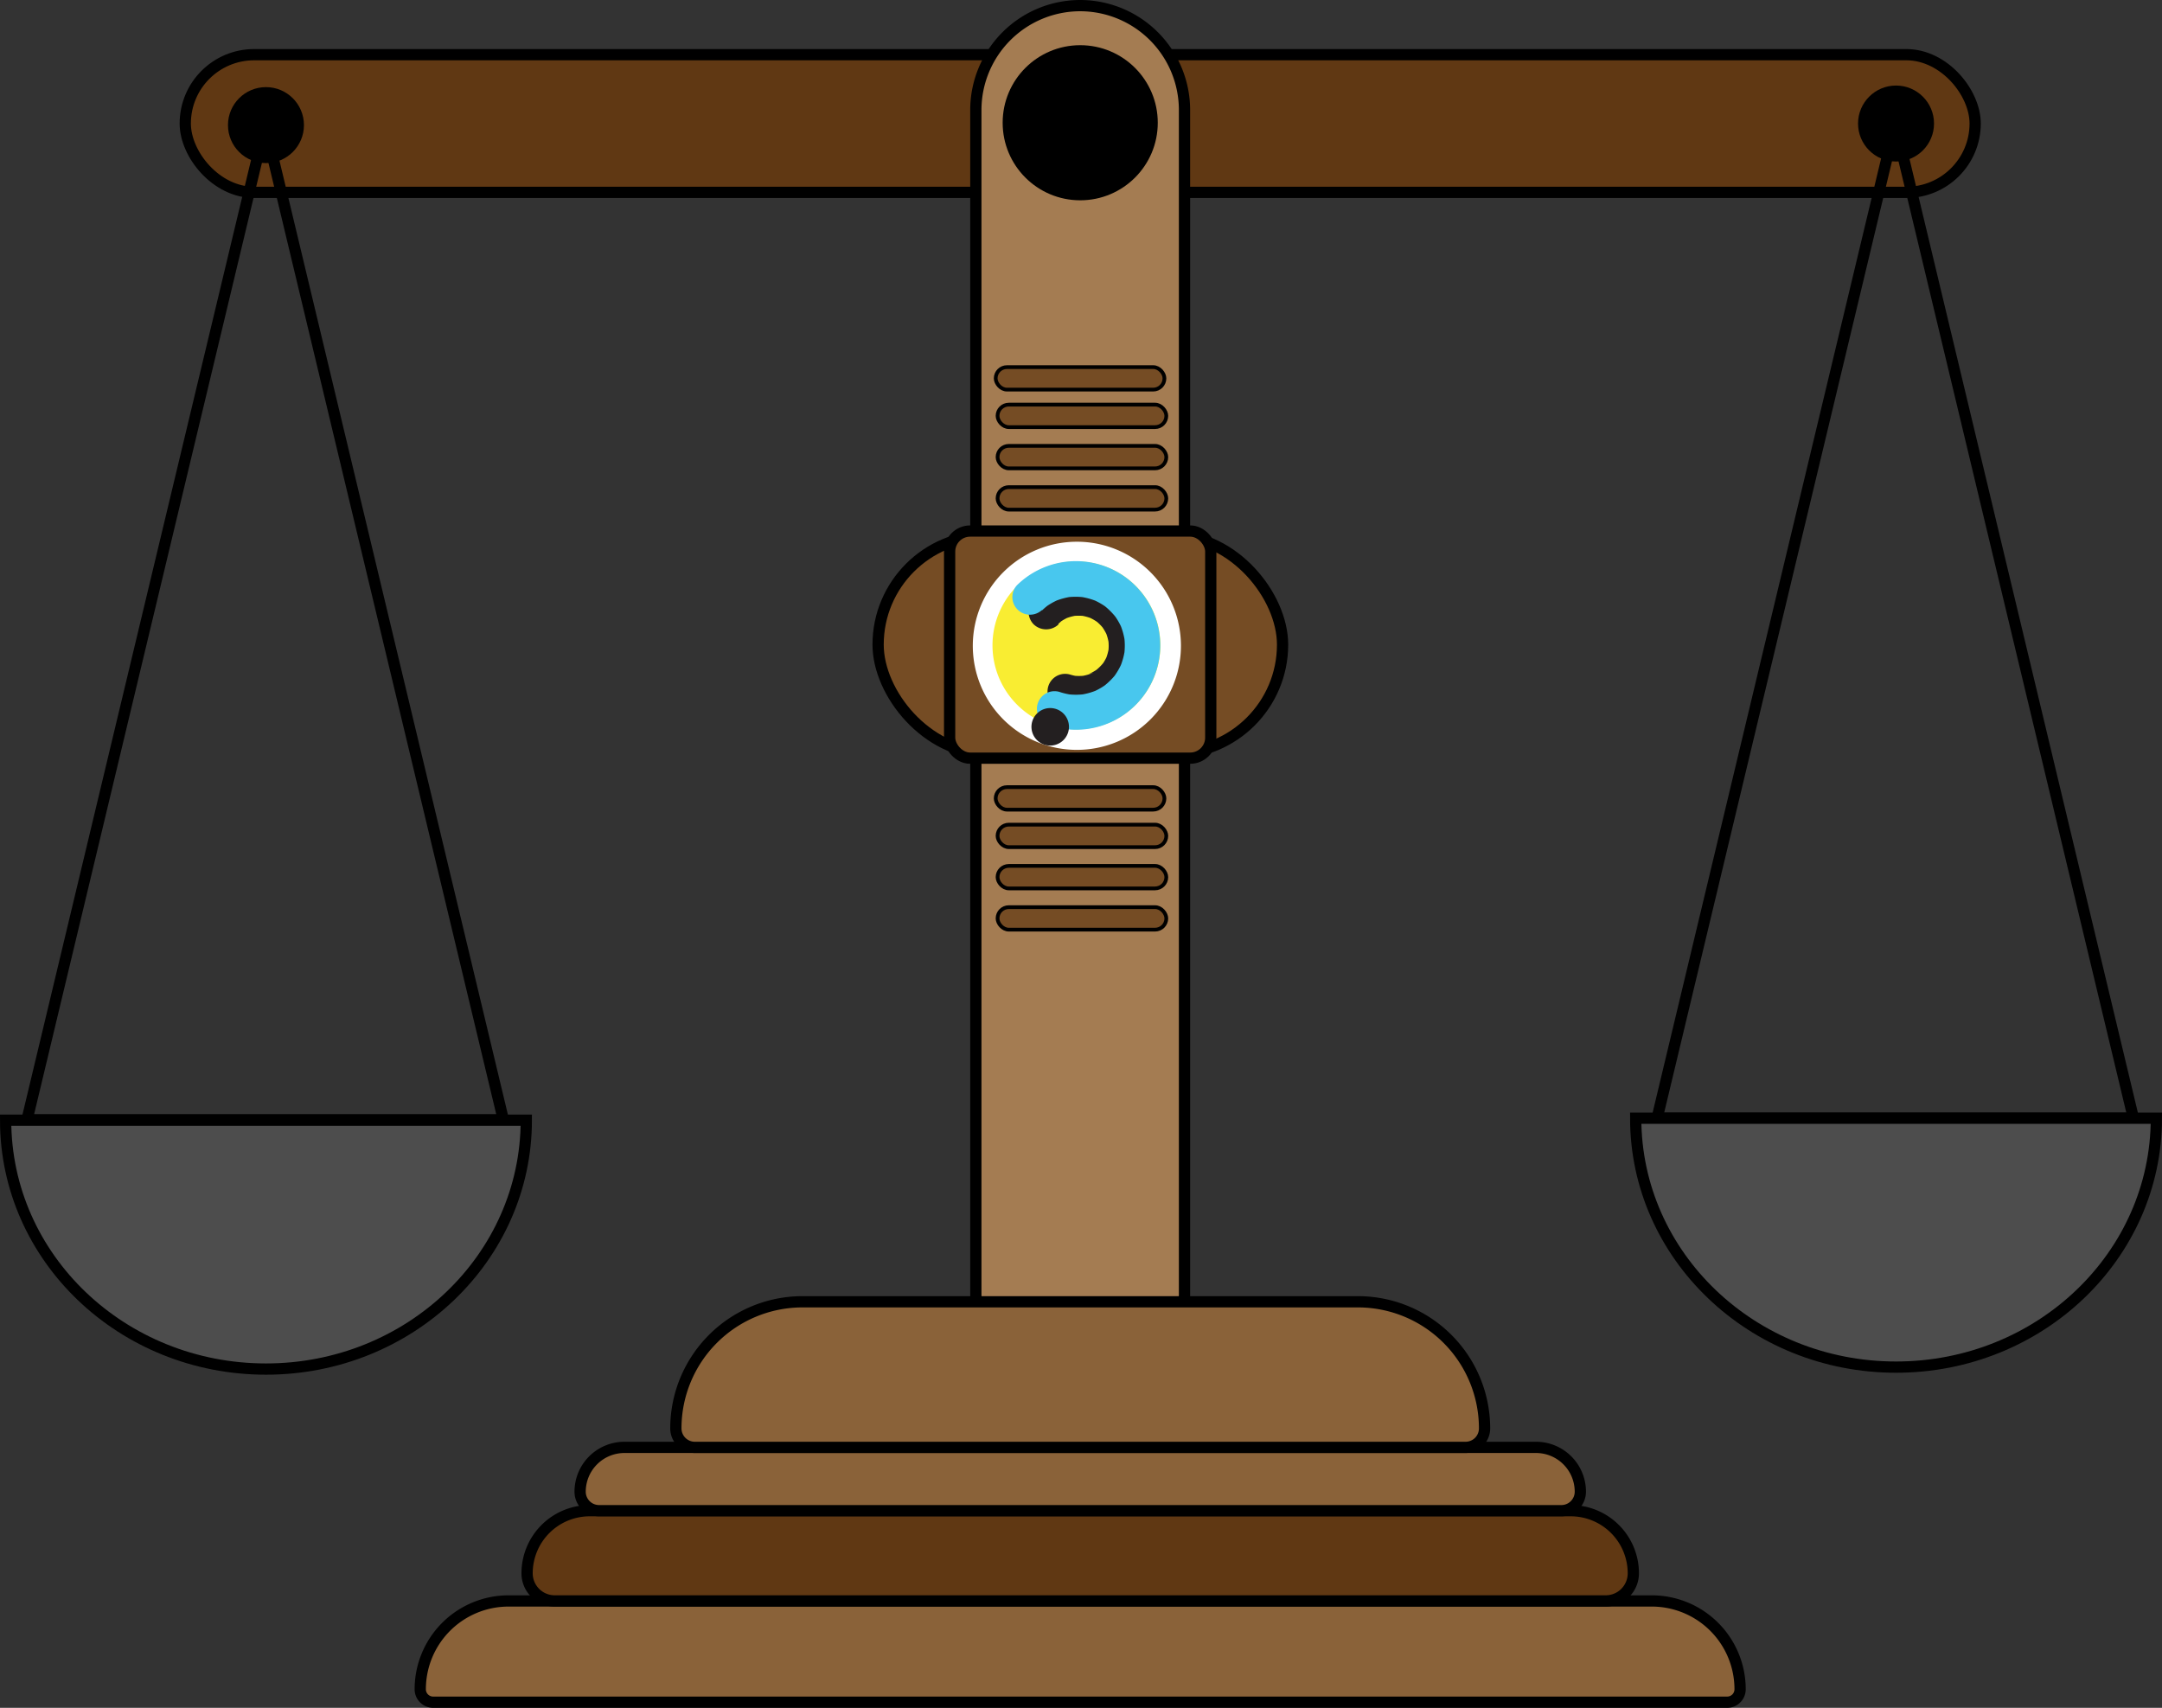 <svg id="Layer_1" data-name="Layer 1" xmlns="http://www.w3.org/2000/svg" xmlns:xlink="http://www.w3.org/1999/xlink" viewBox="0 0 576.5 455.39"><rect x="0" y="0" width="576.5" height="455.39" fill="#333333" stroke="none"/><defs><style>.cls-1,.cls-6,.cls-8{fill:none;}.cls-2{fill:#8a6239;}.cls-14,.cls-2,.cls-3,.cls-4,.cls-5,.cls-6,.cls-7,.cls-8{stroke:#000;stroke-miterlimit:10;}.cls-2,.cls-3,.cls-4,.cls-5,.cls-6,.cls-7{stroke-width:3px;}.cls-3{fill:#603813;}.cls-4{fill:#a47c52;}.cls-14,.cls-5{fill:#754c24;}.cls-7{fill:#4d4d4d;}.cls-9{clip-path:url(#clip-path);}.cls-10{fill:#fff;}.cls-11{fill:#f9ed32;}.cls-12{fill:#231f20;}.cls-13{fill:#48c7ee;}</style><clipPath id="clip-path" transform="translate(-792.5 -715.61)"><rect class="cls-1" x="1045" y="852" width="71" height="71"/></clipPath></defs><title>scaless</title><path class="cls-2" d="M135.62,426.89H440.46A23.55,23.55,0,0,1,464,450.44v0a3.45,3.45,0,0,1-3.45,3.45H115.51a3.45,3.45,0,0,1-3.45-3.45v0a23.55,23.55,0,0,1,23.55-23.55Z"/><path class="cls-3" d="M157.25,402.82H418.83a16.7,16.7,0,0,1,16.7,16.7v0a7.36,7.36,0,0,1-7.36,7.36H147.91a7.36,7.36,0,0,1-7.36-7.36v0a16.7,16.7,0,0,1,16.7-16.7Z"/><path class="cls-2" d="M166.5,385.94H409.58a11.82,11.82,0,0,1,11.82,11.82v0a5.06,5.06,0,0,1-5.06,5.06H159.75a5.06,5.06,0,0,1-5.06-5.06v0A11.82,11.82,0,0,1,166.5,385.94Z"/><rect class="cls-3" x="49.4" y="14.58" width="477.28" height="36.71" rx="18.36" ry="18.36"/><path class="cls-4" d="M288,1.5h0a27.85,27.85,0,0,1,27.85,27.85v316a3,3,0,0,1-3,3H263.21a3,3,0,0,1-3-3v-316A27.85,27.85,0,0,1,288,1.5Z"/><rect class="cls-5" x="234.15" y="142.89" width="107.85" height="58" rx="29" ry="29"/><circle cx="288.04" cy="32.73" r="20.68"/><rect class="cls-5" x="253.22" y="141.6" width="69.63" height="60.56" rx="5.47" ry="5.47"/><polygon class="cls-6" points="70.71 298.59 134.22 298.59 102.46 165.97 70.71 33.36 38.95 165.97 7.2 298.59 70.71 298.59"/><path class="cls-2" d="M214,347.12H362.1a33.76,33.76,0,0,1,33.76,33.76v0a5.06,5.06,0,0,1-5.06,5.06H185.28a5.06,5.06,0,0,1-5.06-5.06v0A33.76,33.76,0,0,1,214,347.12Z"/><polygon class="cls-6" points="505.37 298.17 568.88 298.17 537.13 165.55 505.37 32.94 473.61 165.55 441.86 298.17 505.37 298.17"/><path class="cls-7" d="M932.84,1014.3c0,36.65-31.08,66.37-69.42,66.37S794,1051,794,1014.3Z" transform="translate(-792.5 -715.61)"/><path class="cls-7" d="M1367.5,1013.78c0,36.65-31.08,66.37-69.42,66.37s-69.42-29.72-69.42-66.37Z" transform="translate(-792.5 -715.61)"/><circle cx="70.92" cy="33.36" r="10.13"/><circle cx="505.58" cy="32.94" r="10.13"/><path class="cls-8" d="M1212.84,781.89" transform="translate(-792.5 -715.61)"/><g class="cls-9"><g class="cls-9"><path class="cls-10" d="M1107.4,887.81a27.75,27.75,0,1,1-27.75-27.75,27.74,27.74,0,0,1,27.75,27.75" transform="translate(-792.5 -715.61)"/><path class="cls-11" d="M1057.15,887.69a22.38,22.38,0,1,1,22.38,22.38,22.38,22.38,0,0,1-22.38-22.38" transform="translate(-792.5 -715.61)"/><path class="cls-12" d="M1074.68,882c.33-.32.67-.61,1-.9l-1,.74a13.79,13.79,0,0,1,2.84-1.68l-1.12.48a12.84,12.84,0,0,1,3.38-.92l-1.25.16a14.09,14.09,0,0,1,3.18,0l-1.25-.17a13.56,13.56,0,0,1,3.37.91l-1.12-.47a13.29,13.29,0,0,1,2.8,1.63l-.95-.74a13.9,13.9,0,0,1,2.24,2.23l-.73-.95a14,14,0,0,1,1.68,2.84l-.48-1.13a13.09,13.09,0,0,1,.92,3.36c0-.42-.11-.84-.17-1.25a12.75,12.75,0,0,1,0,3.38c.06-.42.11-.83.17-1.25a13.44,13.44,0,0,1-.89,3.21l.48-1.13a13.12,13.12,0,0,1-1.63,2.81l.73-1a13.13,13.13,0,0,1-2.23,2.24l1-.73a13.42,13.42,0,0,1-2.83,1.67L1084,895a13.43,13.43,0,0,1-3.35.92l1.25-.17a13.18,13.18,0,0,1-3.38,0l1.25.17a14.15,14.15,0,0,1-2-.46,4.69,4.69,0,1,0-2.5,9.05,17.39,17.39,0,1,0-7.14-29.06,4.74,4.74,0,0,0,0,6.64,4.81,4.81,0,0,0,6.65,0" transform="translate(-792.5 -715.61)"/><path class="cls-13" d="M1070.35,878.38c.47-.45,1-.88,1.47-1.28l-1,.74a18.26,18.26,0,0,1,4-2.35l-1.12.47a18.86,18.86,0,0,1,4.48-1.24l-1.25.17a18.42,18.42,0,0,1,4.75,0l-1.25-.17a18.38,18.38,0,0,1,4.67,1.28l-1.12-.48a18.74,18.74,0,0,1,3.87,2.26l-1-.74a18,18,0,0,1,3.21,3.2l-.73-1a18.56,18.56,0,0,1,2.35,4l-.48-1.12a18.19,18.19,0,0,1,1.24,4.51c-.06-.42-.11-.83-.17-1.25a18.14,18.14,0,0,1,0,4.77c.06-.42.11-.83.17-1.25a18.3,18.3,0,0,1-1.27,4.59l.48-1.12a18.74,18.74,0,0,1-2.26,3.87c.25-.32.49-.64.74-.95a18.29,18.29,0,0,1-3.2,3.2l1-.73a18.33,18.33,0,0,1-4,2.35l1.12-.48a18.07,18.07,0,0,1-4.51,1.24l1.25-.17a18.14,18.14,0,0,1-4.77,0l1.25.17a19.53,19.53,0,0,1-2.92-.65,4.69,4.69,0,1,0-2.5,9,22.48,22.48,0,1,0-9.17-37.57,4.7,4.7,0,0,0,6.64,6.64" transform="translate(-792.5 -715.61)"/><path class="cls-12" d="M1077.31,910.91a5,5,0,1,1-3.28-6.27,5,5,0,0,1,3.28,6.27" transform="translate(-792.5 -715.61)"/></g></g><rect class="cls-14" x="265.5" y="209.89" width="45" height="6" rx="3" ry="3"/><rect class="cls-14" x="266" y="219.89" width="45" height="6" rx="3" ry="3"/><rect class="cls-14" x="266" y="230.89" width="45" height="6" rx="3" ry="3"/><rect class="cls-14" x="266" y="241.89" width="45" height="6" rx="3" ry="3"/><rect class="cls-14" x="265.5" y="97.89" width="45" height="6" rx="3" ry="3"/><rect class="cls-14" x="266" y="107.89" width="45" height="6" rx="3" ry="3"/><rect class="cls-14" x="266" y="118.89" width="45" height="6" rx="3" ry="3"/><rect class="cls-14" x="266" y="129.89" width="45" height="6" rx="3" ry="3"/></svg>